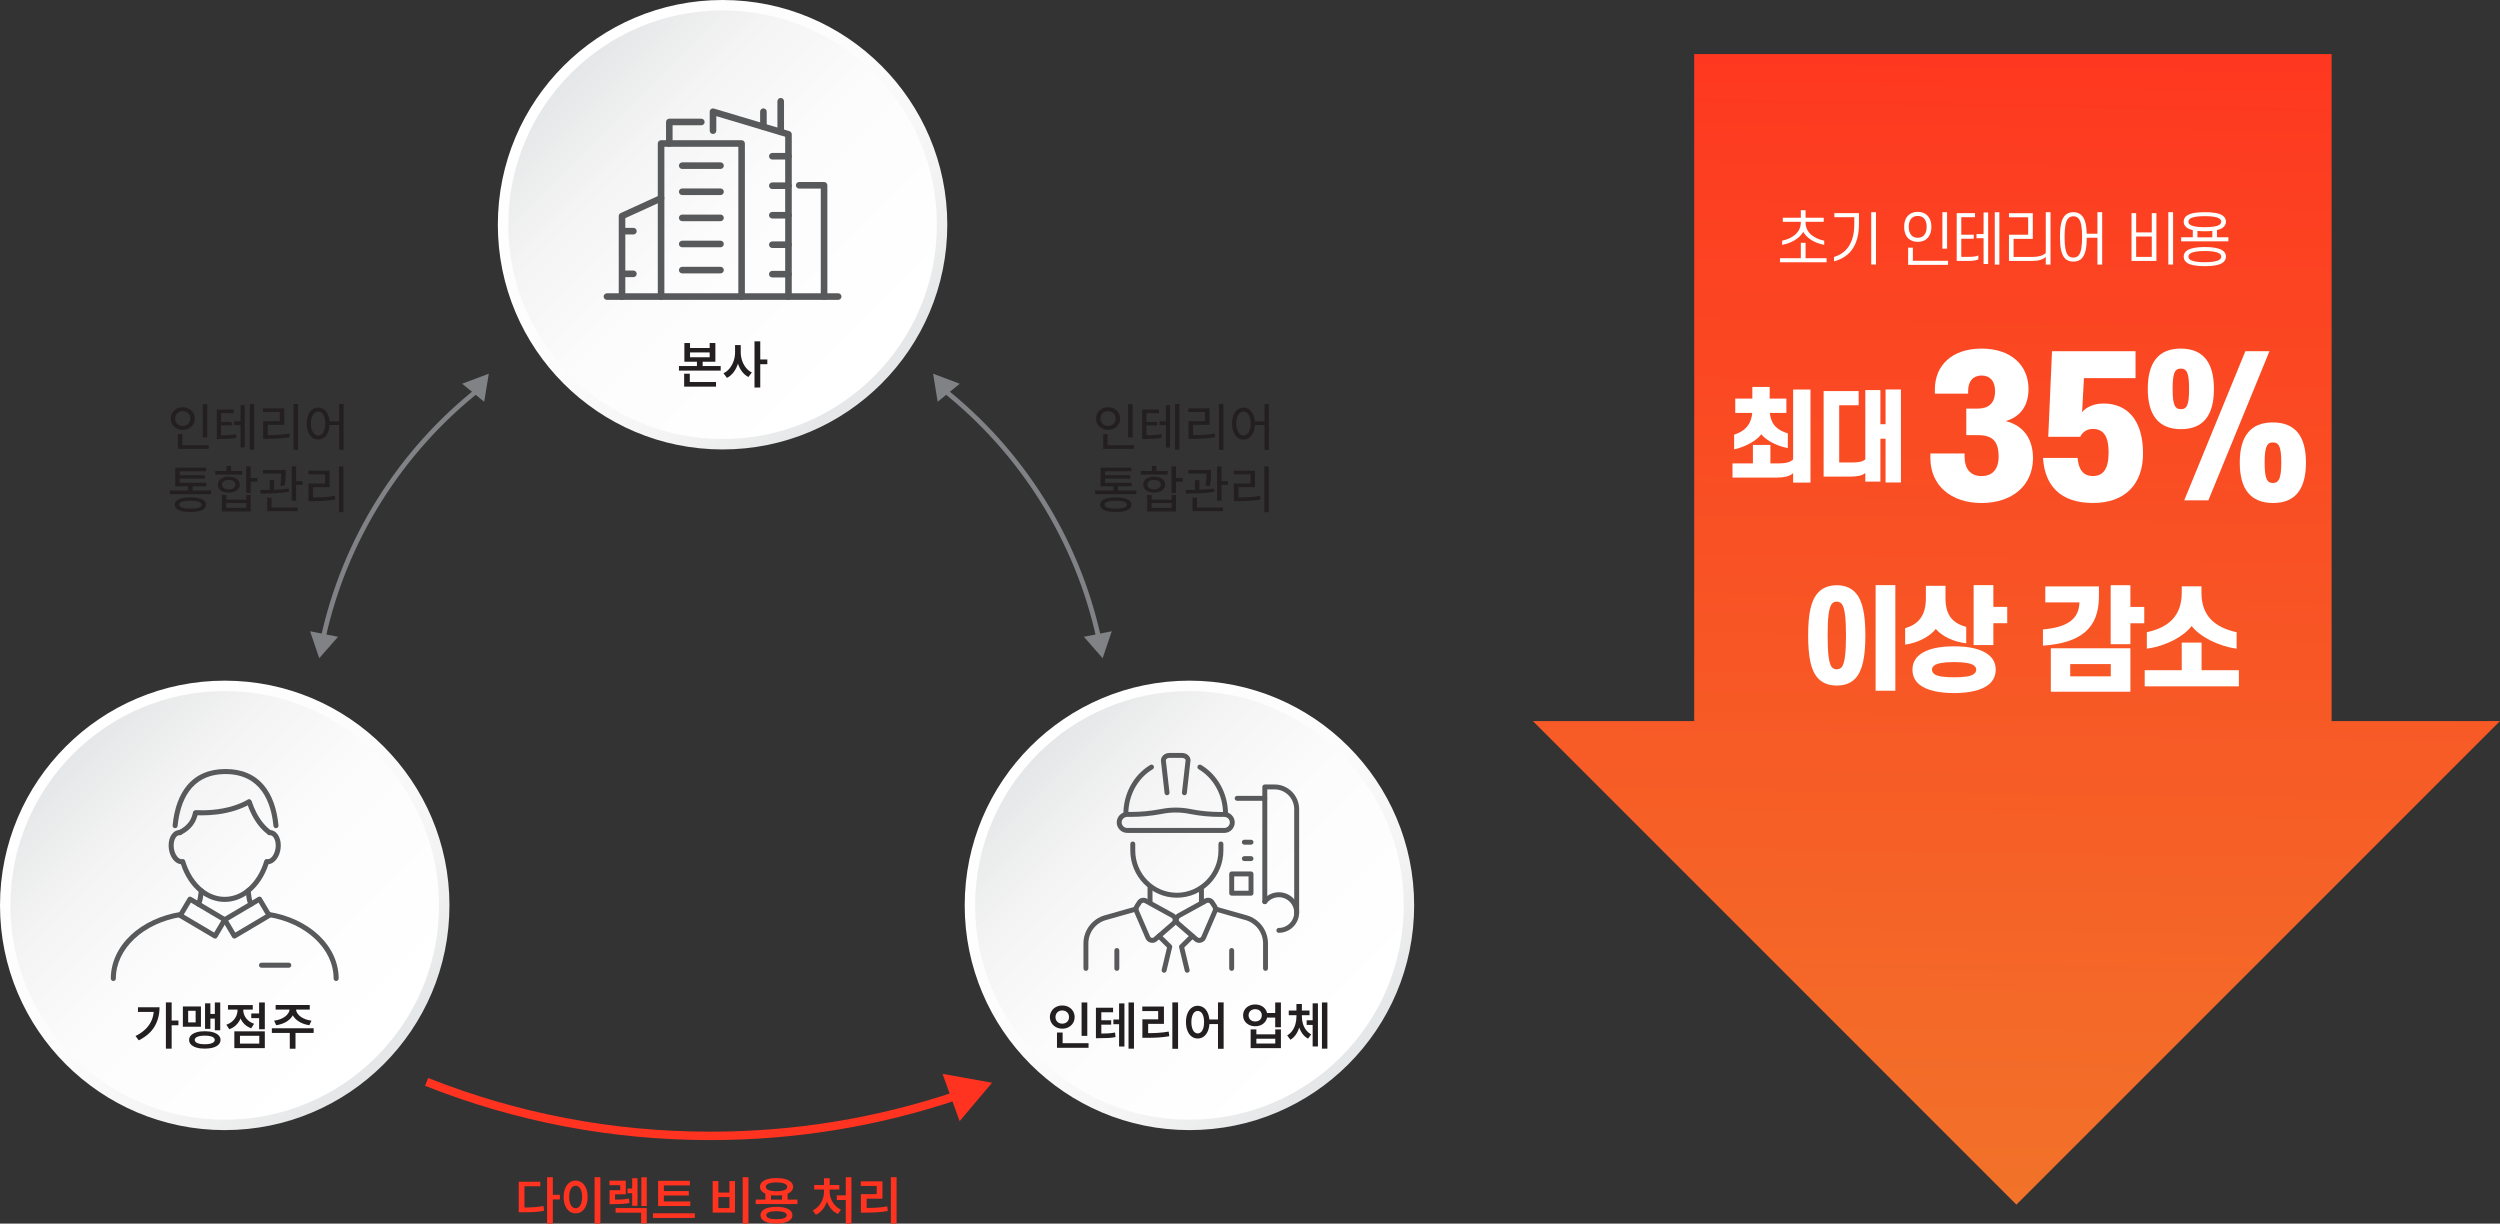 <?xml version="1.0" encoding="UTF-8"?>
<svg xmlns="http://www.w3.org/2000/svg" xmlns:xlink="http://www.w3.org/1999/xlink" viewBox="0 0 879.96 430.68">
  <rect x="0" y="0" width="879.96" height="430.68" fill="#333333" stroke="none"/>
  <defs>
    <style>
      .cls-1 {
        fill: url(#linear-gradient);
      }

      .cls-1, .cls-2, .cls-3, .cls-4, .cls-5, .cls-6, .cls-7, .cls-8, .cls-9, .cls-10, .cls-11, .cls-12, .cls-13 {
        stroke-width: 0px;
      }

      .cls-2 {
        fill: #ff331f;
      }

      .cls-3 {
        fill: url(#linear-gradient-6);
      }

      .cls-4 {
        fill: #808285;
      }

      .cls-5 {
        fill: #58595b;
      }

      .cls-14 {
        isolation: isolate;
      }

      .cls-7 {
        fill: url(#linear-gradient-5);
      }

      .cls-8 {
        fill: #fff;
      }

      .cls-9 {
        fill: url(#linear-gradient-2);
      }

      .cls-15 {
        mix-blend-mode: multiply;
        opacity: .35;
      }

      .cls-10 {
        fill: url(#linear-gradient-7);
      }

      .cls-11 {
        fill: url(#linear-gradient-3);
      }

      .cls-12 {
        fill: #231f20;
      }

      .cls-13 {
        fill: url(#linear-gradient-4);
      }
    </style>
    <linearGradient id="linear-gradient" x1="199.24" y1="24.01" x2="306.23" y2="131" gradientUnits="userSpaceOnUse">
      <stop offset="0" stop-color="#fff"/>
      <stop offset=".48" stop-color="#fcfcfc"/>
      <stop offset=".77" stop-color="#f4f4f4"/>
      <stop offset="1" stop-color="#e6e7e8"/>
    </linearGradient>
    <linearGradient id="linear-gradient-2" x1="201.8" y1="26.57" x2="303.82" y2="128.59" gradientUnits="userSpaceOnUse">
      <stop offset="0" stop-color="#e6e7e8"/>
      <stop offset=".23" stop-color="#f4f4f4"/>
      <stop offset=".52" stop-color="#fcfcfc"/>
      <stop offset="1" stop-color="#fff"/>
    </linearGradient>
    <linearGradient id="linear-gradient-3" x1="24.01" y1="263.59" x2="131" y2="370.58" xlink:href="#linear-gradient"/>
    <linearGradient id="linear-gradient-4" x1="26.57" y1="266.15" x2="128.59" y2="368.17" xlink:href="#linear-gradient-2"/>
    <linearGradient id="linear-gradient-5" x1="363.58" y1="263.59" x2="470.57" y2="370.58" xlink:href="#linear-gradient"/>
    <linearGradient id="linear-gradient-6" x1="366.14" y1="266.15" x2="468.16" y2="368.17" xlink:href="#linear-gradient-2"/>
    <linearGradient id="linear-gradient-7" x1="705.6" y1="524.79" x2="713.85" y2="-14.03" gradientUnits="userSpaceOnUse">
      <stop offset="0" stop-color="#ef812c"/>
      <stop offset="1" stop-color="#ff331f"/>
    </linearGradient>
  </defs>
  <g class="cls-14">
    <g id="_레이어_2" data-name="레이어 2">
      <g id="Layer_1" data-name="Layer 1">
        <g>
          <g>
            <g class="cls-15">
              <path class="cls-6" d="m254.33,157.96c-21.07,0-40.87-8.2-55.77-23.1-14.9-14.9-23.1-34.7-23.1-55.77s8.2-40.87,23.1-55.77C213.46,8.44,233.26.23,254.33.23s40.87,8.2,55.77,23.1c14.9,14.9,23.1,34.7,23.1,55.77s-8.2,40.87-23.1,55.77c-14.9,14.9-34.7,23.1-55.77,23.1Z"/>
            </g>
            <circle class="cls-1" cx="254.33" cy="79.1" r="79.1"/>
            <circle class="cls-9" cx="254.33" cy="79.1" r="75.43"/>
          </g>
          <g>
            <g class="cls-15">
              <path class="cls-6" d="m79.1,397.54c-21.07,0-40.87-8.2-55.77-23.1C8.44,359.55.23,339.74.23,318.68s8.2-40.87,23.1-55.77c14.9-14.9,34.7-23.1,55.77-23.1s40.87,8.2,55.77,23.1c14.9,14.9,23.1,34.7,23.1,55.77s-8.2,40.87-23.1,55.77c-14.9,14.9-34.7,23.1-55.77,23.1Z"/>
            </g>
            <circle class="cls-11" cx="79.1" cy="318.68" r="79.1"/>
            <circle class="cls-13" cx="79.1" cy="318.68" r="75.43"/>
          </g>
          <g>
            <g class="cls-15">
              <path class="cls-6" d="m418.66,397.54c-21.07,0-40.87-8.2-55.77-23.1-14.9-14.9-23.1-34.7-23.1-55.77s8.2-40.87,23.1-55.77c14.9-14.9,34.7-23.1,55.77-23.1s40.87,8.2,55.77,23.1c14.9,14.9,23.1,34.7,23.1,55.77s-8.2,40.87-23.1,55.77c-14.9,14.9-34.7,23.1-55.77,23.1Z"/>
            </g>
            <circle class="cls-7" cx="418.66" cy="318.68" r="79.1"/>
            <circle class="cls-3" cx="418.66" cy="318.68" r="75.43"/>
          </g>
          <g>
            <path class="cls-2" d="m190.17,415.93v1.61h-5.57v8.3h-2.01v-9.9h7.58Zm-2.24,8.99c1.11-.07,2.24-.21,3.37-.42l.2,1.68c-1.15.21-2.29.35-3.43.42-1.14.07-2.52.11-4.16.11h-1.33v-1.68h1.33c1.56,0,2.9-.04,4.01-.11Zm6.66-10.56v16.32h-2.03v-16.32h2.03Zm2.47,6.18v1.66h-2.92v-1.66h2.92Z"/>
            <path class="cls-2" d="m204.8,416.25c.64.47,1.14,1.14,1.5,2.01.36.87.54,1.88.54,3.04s-.18,2.17-.54,3.05c-.36.88-.86,1.55-1.5,2.02-.64.47-1.37.7-2.18.7s-1.54-.23-2.18-.7c-.64-.47-1.14-1.14-1.5-2.02-.36-.88-.54-1.89-.54-3.05s.18-2.17.54-3.04c.36-.87.86-1.54,1.5-2.01.64-.47,1.37-.7,2.18-.7s1.54.24,2.18.7Zm-3.38,1.59c-.35.31-.62.76-.8,1.35-.19.59-.28,1.3-.28,2.11s.09,1.52.28,2.12c.19.6.46,1.05.8,1.37.35.32.75.48,1.2.48s.85-.16,1.2-.48c.35-.32.61-.77.8-1.37.19-.6.28-1.3.28-2.12s-.09-1.52-.28-2.11c-.19-.59-.46-1.04-.8-1.35-.35-.31-.75-.47-1.2-.47s-.85.16-1.2.47Zm9.9-3.48v16.32h-2.03v-16.32h2.03Z"/>
            <path class="cls-2" d="m220.27,415.58v4.81h-3.78v2.92h-1.92v-4.39h3.75v-1.75h-3.8v-1.59h5.76Zm-1.52,6.62c.85-.06,1.72-.17,2.61-.34l.2,1.59c-.91.16-1.82.27-2.7.32-.89.05-1.96.08-3.22.08h-1.08v-1.57h1.08c1.22,0,2.25-.03,3.11-.08Zm8.9,3.02v5.43h-1.99v-3.82h-8.99v-1.61h10.98Zm-3.76-6.87v1.63h-3.03v-1.63h3.03Zm.51-3.65v9.72h-1.88v-9.72h1.88Zm3.25-.33v10.14h-1.9v-10.14h1.9Z"/>
            <path class="cls-2" d="m244.57,427.06v1.63h-14.73v-1.63h14.73Zm-1.75-11.42v1.61h-9.15v6.1h-2.03v-7.71h11.18Zm.15,7.25v1.61h-11.33v-1.61h11.33Zm-.51-3.65v1.57h-9.41v-1.57h9.41Z"/>
            <path class="cls-2" d="m252.85,415.71v4.07h3.89v-4.07h1.97v11.11h-7.86v-11.11h1.99Zm0,9.5h3.89v-3.86h-3.89v3.86Zm10.58-10.85v16.32h-2.01v-16.32h2.01Z"/>
            <path class="cls-2" d="m280.68,422.24v1.57h-14.69v-1.57h14.69Zm-4.26-7.22c.88.24,1.55.6,2.03,1.07.48.47.71,1.02.71,1.65s-.24,1.18-.71,1.64-1.15.82-2.03,1.06c-.88.24-1.91.37-3.09.37s-2.21-.12-3.09-.37c-.88-.24-1.55-.6-2.03-1.06-.48-.46-.71-1.01-.71-1.64s.24-1.18.71-1.65c.47-.47,1.15-.83,2.03-1.07.88-.24,1.91-.37,3.09-.37s2.21.12,3.09.37Zm1.01,10.54c.99.51,1.49,1.23,1.49,2.16s-.5,1.66-1.49,2.17c-.99.51-2.37.77-4.12.77s-3.15-.26-4.14-.77c-.99-.51-1.49-1.24-1.49-2.17s.5-1.64,1.49-2.16c.99-.51,2.37-.77,4.14-.77s3.13.26,4.12.77Zm-6.04-5.7v3.02h-1.99v-3.02h1.99Zm-.09-3.49c-.56.12-.99.3-1.29.53-.3.23-.45.51-.45.84,0,.5.33.88.99,1.15.66.27,1.58.4,2.78.4s2.1-.13,2.76-.4c.66-.27.99-.65.99-1.15,0-.33-.15-.61-.45-.84-.3-.23-.73-.41-1.29-.53-.56-.12-1.24-.18-2.03-.18s-1.45.06-2.01.18Zm.04,10.11c-.54.1-.94.26-1.21.47-.27.21-.41.46-.41.77,0,.46.31.81.92,1.05.61.24,1.51.36,2.68.36s2.06-.12,2.67-.36c.61-.24.91-.59.91-1.05,0-.3-.14-.56-.41-.77-.27-.21-.68-.36-1.21-.47-.53-.1-1.19-.16-1.96-.16s-1.44.05-1.97.16Zm5.88-6.62v3.02h-1.99v-3.02h1.99Z"/>
            <path class="cls-2" d="m291.62,418.47v1.06c0,1.15-.18,2.26-.53,3.33-.35,1.08-.87,2.03-1.54,2.85-.67.82-1.46,1.45-2.38,1.87l-1.1-1.54c.82-.39,1.52-.93,2.12-1.62.6-.69,1.05-1.46,1.36-2.31.31-.85.47-1.72.47-2.59v-1.06h1.59Zm3.8-1.37v1.59h-8.83v-1.59h8.83Zm-3.38-2.38v3.22h-2.01v-3.22h2.01Zm0,3.75v1.06c0,.83.16,1.65.48,2.47.32.82.77,1.56,1.37,2.22.6.66,1.3,1.18,2.12,1.56l-1.06,1.52c-.93-.4-1.73-1-2.4-1.8-.68-.8-1.19-1.71-1.55-2.75-.36-1.04-.54-2.11-.54-3.22v-1.06h1.59Zm6.12,2.27v1.63h-3.62v-1.63h3.62Zm1.52-6.38v16.32h-1.99v-16.32h1.99Z"/>
            <path class="cls-2" d="m310.61,415.82v6.1h-5.56v3.89h-2.03v-5.5h5.56v-2.89h-5.59v-1.61h7.62Zm-2.03,9.25c1.21-.07,2.44-.22,3.71-.44l.2,1.63c-1.29.22-2.56.37-3.79.45-1.24.08-2.66.12-4.27.12h-1.41v-1.64h1.41c1.56,0,2.94-.04,4.15-.11Zm7-10.71v16.32h-2.01v-16.32h2.01Z"/>
          </g>
          <g>
            <path class="cls-12" d="m253.67,128.84v1.61h-14.69v-1.61h14.69Zm-10.87,2.7v3.51h-1.99v-3.51h1.99Zm9.23,2.92v1.63h-11.22v-1.63h11.22Zm-9.15-13.72v1.75h6.91v-1.75h2.01v6.58h-10.91v-6.58h1.99Zm0,5.01h6.91v-1.7h-6.91v1.7Zm4.44.71v3.05h-2.01v-3.05h2.01Z"/>
            <path class="cls-12" d="m260.36,121.46v2.56c0,1.29-.18,2.53-.53,3.73-.35,1.19-.87,2.25-1.54,3.17-.68.92-1.48,1.62-2.42,2.09l-1.21-1.63c.84-.4,1.57-.99,2.18-1.76.61-.77,1.08-1.65,1.41-2.62.32-.97.48-1.97.48-2.98v-2.56h1.63Zm.37,0v2.56c0,.97.16,1.93.47,2.87.31.94.76,1.78,1.34,2.51.58.74,1.29,1.31,2.1,1.71l-1.22,1.59c-.9-.46-1.67-1.14-2.32-2.02-.65-.88-1.14-1.9-1.47-3.05-.34-1.15-.5-2.35-.5-3.61v-2.56h1.61Zm6.87-1.32v16.26h-2.03v-16.26h2.03Zm2.49,6.38v1.68h-2.94v-1.68h2.94Z"/>
          </g>
          <g>
            <path class="cls-12" d="m392.18,143.86c.65.34,1.15.81,1.52,1.42.37.6.55,1.29.55,2.07s-.18,1.43-.55,2.03c-.37.6-.87,1.07-1.52,1.41-.65.34-1.36.51-2.16.51s-1.51-.17-2.15-.51c-.64-.34-1.14-.81-1.51-1.42-.37-.6-.55-1.28-.55-2.04s.18-1.45.55-2.06c.37-.6.87-1.08,1.51-1.42.64-.34,1.35-.51,2.15-.51s1.51.17,2.16.51Zm-3.53,1.19c-.41.22-.73.53-.96.93-.23.4-.34.86-.34,1.37s.12.93.35,1.32c.23.39.55.7.96.92s.86.34,1.36.34.97-.11,1.37-.34c.4-.23.72-.53.96-.92.24-.39.36-.83.36-1.32s-.12-.97-.36-1.37c-.24-.4-.56-.71-.97-.93-.41-.22-.86-.33-1.36-.33s-.96.11-1.37.33Zm1.21,7.73v4.35h-1.55v-4.35h1.55Zm9.3,3.91v1.3h-10.85v-1.3h10.85Zm-.49-14.44v11.71h-1.59v-11.71h1.59Z"/>
            <path class="cls-12" d="m407.97,144.15v1.26h-4.44v8.24h-1.5v-9.5h5.94Zm-1.72,9c.82-.05,1.65-.17,2.5-.34l.13,1.28c-.85.17-1.69.28-2.52.34-.83.05-1.92.08-3.29.08h-1.04v-1.28h1.04c1.3,0,2.36-.03,3.18-.08Zm1.01-4.63v1.22h-4.17v-1.22h4.17Zm3.86-.22v1.3h-3.02v-1.3h3.02Zm.73-5.7v14.91h-1.48v-14.91h1.48Zm3.29-.37v16.08h-1.54v-16.08h1.54Z"/>
            <path class="cls-12" d="m425.75,143.73v5.81h-5.81v4.13h-1.61v-5.43h5.83v-3.23h-5.87v-1.28h7.46Zm-2,9.32c1.22-.07,2.5-.22,3.83-.44l.16,1.28c-1.34.23-2.63.38-3.86.46-1.24.07-2.63.11-4.19.11h-1.35v-1.3h1.35c1.49,0,2.84-.04,4.07-.11Zm6.88-10.83v16.13h-1.59v-16.13h1.59Z"/>
            <path class="cls-12" d="m439.76,144.15c.61.46,1.08,1.12,1.43,1.97.34.85.51,1.84.51,2.96s-.17,2.13-.51,2.98c-.34.85-.82,1.51-1.43,1.97-.61.46-1.3.69-2.08.69s-1.47-.23-2.08-.69c-.61-.46-1.08-1.12-1.43-1.97-.34-.85-.51-1.84-.51-2.96s.17-2.13.51-2.98.82-1.51,1.43-1.97c.61-.46,1.3-.69,2.08-.69s1.47.23,2.08.69Zm-3.39,1.25c-.38.35-.69.83-.9,1.46-.22.63-.33,1.37-.33,2.24s.11,1.58.33,2.21c.22.63.52,1.12.9,1.46.38.34.82.51,1.31.51s.94-.17,1.32-.51c.38-.34.67-.83.89-1.46.21-.63.32-1.37.32-2.21s-.11-1.61-.32-2.24c-.21-.63-.51-1.12-.89-1.46-.38-.35-.82-.52-1.32-.52s-.92.17-1.31.52Zm9.38,2.91v1.28h-4.57v-1.28h4.57Zm.88-6.1v16.13h-1.55v-16.13h1.55Z"/>
            <path class="cls-12" d="m399.98,172.66v1.28h-14.51v-1.28h14.51Zm-3.17,3.07c.96.44,1.43,1.08,1.43,1.92s-.48,1.48-1.43,1.92c-.96.44-2.32.66-4.1.66s-3.12-.22-4.08-.66c-.95-.44-1.43-1.08-1.43-1.92s.48-1.48,1.43-1.92c.95-.44,2.31-.66,4.08-.66s3.15.22,4.1.66Zm1.42-11.09v1.24h-9.26v4.71h-1.59v-5.96h10.85Zm.09,5.3v1.22h-10.95v-1.22h10.95Zm-.49-2.69v1.21h-9.36v-1.21h9.36Zm-8.02,9.36c-.67.24-1,.58-1,1.03s.33.81,1,1.04,1.64.35,2.92.35,2.25-.12,2.92-.35c.67-.23,1-.58,1-1.04s-.34-.79-1.01-1.03-1.65-.36-2.91-.36-2.25.12-2.92.36Zm3.71-5.98v2.58h-1.59v-2.58h1.59Z"/>
            <path class="cls-12" d="m410.97,165.79v1.26h-9.48v-1.26h9.48Zm-2.72,2.32c.58.23,1.04.56,1.36.98.32.42.48.92.48,1.49s-.16,1.06-.48,1.49c-.32.43-.78.76-1.36,1-.58.23-1.26.35-2.03.35s-1.42-.12-2-.36c-.58-.24-1.03-.57-1.35-1-.32-.43-.48-.92-.48-1.48s.16-1.07.48-1.49c.32-.42.77-.75,1.35-.98.58-.23,1.25-.35,2.02-.35s1.43.12,2.01.35Zm-2.89,6.1v1.66h7.03v-1.66h1.55v5.83h-10.14v-5.83h1.55Zm-.83-4.83c-.43.3-.65.7-.65,1.2s.22.9.65,1.2c.43.3,1,.45,1.71.45s1.26-.15,1.69-.45c.43-.3.65-.7.65-1.2s-.22-.9-.65-1.2c-.43-.3-1-.45-1.71-.45s-1.26.15-1.69.45Zm.83,9.38h7.03v-1.68h-7.03v1.68Zm1.68-14.75v2.47h-1.59v-2.47h1.59Zm6.91.16v9.34h-1.59v-9.34h1.59Zm2.36,4.06v1.33h-3.03v-1.33h3.03Z"/>
            <path class="cls-12" d="m422.61,172.36c1.7-.07,3.27-.21,4.72-.4l.11,1.13c-1.49.26-3.07.43-4.74.52-1.68.09-3.42.14-5.24.14l-.18-1.28c1.85,0,3.63-.04,5.33-.11Zm2.73-6.96v1.3h-7.07v-1.3h7.07Zm-4.04,9.76v3.84h-1.55v-3.84h1.55Zm9.17,3.45v1.3h-10.73v-1.3h10.73Zm-8.3-9.61v4.02h-1.55v-4.02h1.55Zm4.09-3.6v.88c0,.8-.02,1.57-.07,2.28-.05.72-.16,1.54-.35,2.47l-1.53-.16c.18-.91.3-1.71.34-2.4.04-.69.06-1.42.06-2.18v-.88h1.55Zm3.69-1.24v12.12h-1.57v-12.12h1.57Zm2.27,5.19v1.32h-2.96v-1.32h2.96Z"/>
            <path class="cls-12" d="m441.72,165.66v5.81h-5.81v4.13h-1.61v-5.43h5.83v-3.23h-5.87v-1.28h7.46Zm-2,9.32c1.22-.07,2.5-.22,3.83-.44l.16,1.28c-1.34.23-2.63.38-3.86.46-1.24.07-2.63.11-4.19.11h-1.35v-1.3h1.35c1.49,0,2.84-.04,4.07-.11Zm6.88-10.83v16.13h-1.59v-16.13h1.59Z"/>
          </g>
          <g>
            <path class="cls-12" d="m66.48,143.86c.65.34,1.15.81,1.52,1.42.37.6.55,1.29.55,2.07s-.18,1.43-.55,2.03c-.37.6-.87,1.07-1.52,1.41-.65.34-1.36.51-2.16.51s-1.51-.17-2.15-.51c-.64-.34-1.14-.81-1.51-1.42-.37-.6-.55-1.28-.55-2.04s.18-1.45.55-2.06c.37-.6.87-1.08,1.51-1.42.64-.34,1.36-.51,2.15-.51s1.51.17,2.16.51Zm-3.53,1.19c-.41.22-.73.53-.96.93-.23.4-.34.86-.34,1.37s.12.93.35,1.32c.23.39.55.7.96.92.41.23.86.34,1.36.34s.97-.11,1.37-.34c.4-.23.72-.53.96-.92.24-.39.36-.83.36-1.32s-.12-.97-.36-1.37c-.24-.4-.56-.71-.97-.93-.41-.22-.86-.33-1.36-.33s-.96.11-1.37.33Zm1.21,7.73v4.35h-1.55v-4.35h1.55Zm9.3,3.91v1.3h-10.85v-1.3h10.85Zm-.49-14.44v11.71h-1.59v-11.71h1.59Z"/>
            <path class="cls-12" d="m82.26,144.15v1.26h-4.44v8.24h-1.5v-9.5h5.94Zm-1.72,9c.82-.05,1.65-.17,2.5-.34l.13,1.28c-.85.17-1.69.28-2.52.34-.83.05-1.92.08-3.29.08h-1.04v-1.28h1.04c1.3,0,2.36-.03,3.18-.08Zm1.01-4.63v1.22h-4.17v-1.22h4.17Zm3.86-.22v1.3h-3.02v-1.3h3.02Zm.73-5.7v14.91h-1.48v-14.91h1.48Zm3.29-.37v16.08h-1.54v-16.08h1.54Z"/>
            <path class="cls-12" d="m100.04,143.73v5.81h-5.81v4.13h-1.61v-5.43h5.83v-3.23h-5.87v-1.28h7.46Zm-2,9.32c1.22-.07,2.5-.22,3.83-.44l.16,1.28c-1.34.23-2.63.38-3.86.46-1.24.07-2.63.11-4.19.11h-1.35v-1.3h1.35c1.49,0,2.84-.04,4.07-.11Zm6.88-10.83v16.13h-1.59v-16.13h1.59Z"/>
            <path class="cls-12" d="m114.06,144.15c.61.46,1.08,1.12,1.43,1.97.34.85.51,1.84.51,2.96s-.17,2.13-.51,2.98c-.34.85-.82,1.51-1.43,1.97-.61.46-1.3.69-2.08.69s-1.47-.23-2.08-.69c-.61-.46-1.08-1.12-1.43-1.97-.34-.85-.51-1.84-.51-2.96s.17-2.13.51-2.98c.34-.85.82-1.51,1.43-1.97.61-.46,1.3-.69,2.08-.69s1.47.23,2.08.69Zm-3.39,1.25c-.38.35-.69.83-.9,1.46-.22.63-.33,1.37-.33,2.24s.11,1.58.33,2.21c.22.63.52,1.12.9,1.46.38.34.82.51,1.31.51s.94-.17,1.32-.51c.38-.34.67-.83.89-1.46.21-.63.32-1.37.32-2.21s-.11-1.61-.32-2.24c-.21-.63-.51-1.12-.89-1.46-.38-.35-.82-.52-1.32-.52s-.92.17-1.31.52Zm9.38,2.91v1.28h-4.57v-1.28h4.57Zm.88-6.1v16.13h-1.55v-16.13h1.55Z"/>
            <path class="cls-12" d="m74.28,172.66v1.28h-14.51v-1.28h14.51Zm-3.17,3.07c.96.44,1.43,1.08,1.43,1.92s-.48,1.48-1.43,1.92c-.96.44-2.32.66-4.1.66s-3.12-.22-4.08-.66c-.95-.44-1.43-1.08-1.43-1.92s.48-1.48,1.43-1.92c.95-.44,2.31-.66,4.08-.66s3.15.22,4.1.66Zm1.42-11.09v1.24h-9.26v4.71h-1.59v-5.96h10.85Zm.09,5.3v1.22h-10.95v-1.22h10.95Zm-.49-2.69v1.21h-9.36v-1.21h9.36Zm-8.02,9.36c-.67.24-1,.58-1,1.03s.33.81,1,1.04c.67.23,1.64.35,2.92.35s2.25-.12,2.92-.35c.67-.23,1-.58,1-1.04s-.34-.79-1.01-1.03c-.68-.24-1.65-.36-2.91-.36s-2.25.12-2.92.36Zm3.71-5.98v2.58h-1.59v-2.58h1.59Z"/>
            <path class="cls-12" d="m85.26,165.79v1.26h-9.48v-1.26h9.48Zm-2.72,2.32c.58.23,1.04.56,1.36.98.32.42.48.92.48,1.49s-.16,1.06-.48,1.49c-.32.43-.78.76-1.36,1-.58.23-1.26.35-2.03.35s-1.42-.12-2-.36c-.58-.24-1.03-.57-1.35-1-.32-.43-.48-.92-.48-1.48s.16-1.07.48-1.49c.32-.42.77-.75,1.35-.98.58-.23,1.25-.35,2.02-.35s1.43.12,2.01.35Zm-2.89,6.1v1.66h7.03v-1.66h1.55v5.83h-10.14v-5.83h1.55Zm-.83-4.83c-.43.3-.65.7-.65,1.2s.22.9.65,1.2c.43.3,1,.45,1.71.45s1.26-.15,1.69-.45c.43-.3.65-.7.65-1.2s-.22-.9-.65-1.2c-.43-.3-1-.45-1.71-.45s-1.26.15-1.69.45Zm.83,9.38h7.03v-1.68h-7.03v1.68Zm1.68-14.75v2.47h-1.59v-2.47h1.59Zm6.91.16v9.34h-1.59v-9.34h1.59Zm2.36,4.06v1.33h-3.03v-1.33h3.03Z"/>
            <path class="cls-12" d="m96.91,172.36c1.7-.07,3.27-.21,4.72-.4l.11,1.13c-1.49.26-3.07.43-4.74.52-1.68.09-3.42.14-5.24.14l-.18-1.28c1.85,0,3.63-.04,5.33-.11Zm2.73-6.96v1.3h-7.07v-1.3h7.07Zm-4.04,9.76v3.84h-1.55v-3.84h1.55Zm9.17,3.45v1.3h-10.73v-1.3h10.73Zm-8.3-9.61v4.02h-1.55v-4.02h1.55Zm4.09-3.6v.88c0,.8-.02,1.57-.07,2.28-.05.72-.16,1.54-.35,2.47l-1.53-.16c.18-.91.3-1.71.34-2.4.04-.69.06-1.42.06-2.18v-.88h1.55Zm3.69-1.24v12.12h-1.57v-12.12h1.57Zm2.27,5.19v1.32h-2.96v-1.32h2.96Z"/>
            <path class="cls-12" d="m116.01,165.66v5.81h-5.81v4.13h-1.61v-5.43h5.83v-3.23h-5.87v-1.28h7.46Zm-2,9.32c1.22-.07,2.5-.22,3.83-.44l.16,1.28c-1.34.23-2.63.38-3.86.46-1.24.07-2.63.11-4.19.11h-1.35v-1.3h1.35c1.49,0,2.84-.04,4.07-.11Zm6.88-10.83v16.13h-1.59v-16.13h1.59Z"/>
          </g>
          <g>
            <g>
              <path class="cls-12" d="m376.12,354.44c.66.35,1.18.84,1.56,1.46.38.63.57,1.32.57,2.09s-.19,1.48-.57,2.1c-.38.62-.9,1.11-1.56,1.46-.66.35-1.4.53-2.2.53s-1.56-.18-2.22-.53c-.66-.35-1.19-.84-1.57-1.46-.38-.62-.58-1.32-.58-2.1s.19-1.46.58-2.09c.38-.63.91-1.12,1.57-1.46.66-.35,1.4-.52,2.22-.52s1.54.17,2.2.52Zm-3.44,1.51c-.37.19-.65.47-.86.82-.21.35-.31.77-.31,1.24s.1.87.31,1.21c.21.35.49.62.86.81.37.2.77.29,1.22.29s.86-.1,1.22-.29c.37-.19.65-.47.86-.81.21-.35.31-.75.31-1.21s-.1-.89-.31-1.24c-.21-.35-.49-.63-.86-.82-.37-.2-.77-.29-1.22-.29s-.86.1-1.22.29Zm1.35,7.49v4.37h-1.99v-4.37h1.99Zm9.12,3.75v1.61h-11.11v-1.61h11.11Zm-.44-14.33v11.75h-2.01v-11.75h2.01Z"/>
              <path class="cls-12" d="m391.78,354.71v1.59h-4.13v8.06h-1.9v-9.65h6.03Zm-1.79,9.03c.82-.05,1.64-.15,2.49-.31l.16,1.61c-.85.16-1.69.26-2.52.31-.83.05-1.92.07-3.27.07h-1.1v-1.61h1.1c1.28,0,2.33-.02,3.14-.07Zm1.13-4.62v1.54h-4.02v-1.54h4.02Zm3.73-.26v1.63h-2.96v-1.63h2.96Zm.93-5.68v15.18h-1.88v-15.18h1.88Zm3.36-.33v16.26h-1.92v-16.26h1.92Z"/>
              <path class="cls-12" d="m409.69,354.29v6.1h-5.56v3.89h-2.03v-5.5h5.56v-2.89h-5.59v-1.61h7.62Zm-2.03,9.25c1.21-.07,2.44-.22,3.71-.44l.2,1.63c-1.29.22-2.56.37-3.79.45-1.24.08-2.66.12-4.27.12h-1.41v-1.64h1.41c1.56,0,2.94-.04,4.15-.11Zm7-10.71v16.32h-2.01v-16.32h2.01Z"/>
              <path class="cls-12" d="m423.72,354.72c.63.47,1.12,1.14,1.47,2.01.35.87.53,1.88.53,3.04s-.18,2.17-.53,3.05c-.35.88-.84,1.55-1.47,2.02-.63.47-1.34.7-2.15.7s-1.5-.23-2.13-.7c-.63-.47-1.12-1.14-1.47-2.02-.35-.88-.53-1.89-.53-3.05s.18-2.17.53-3.04c.35-.87.84-1.54,1.47-2.01.63-.47,1.34-.7,2.13-.7s1.52.24,2.15.7Zm-3.31,1.59c-.34.31-.6.76-.79,1.35-.19.59-.28,1.3-.28,2.11s.09,1.52.28,2.12c.19.6.45,1.05.79,1.37.33.32.72.48,1.16.48s.85-.16,1.19-.48c.34-.32.6-.77.79-1.37.18-.6.27-1.3.27-2.12s-.09-1.52-.27-2.11c-.18-.59-.44-1.04-.79-1.35-.34-.31-.74-.47-1.19-.47s-.83.16-1.16.47Zm9.16,2.53v1.61h-4.48v-1.61h4.48Zm1.13-6.01v16.32h-1.99v-16.32h1.99Z"/>
              <path class="cls-12" d="m443.99,354.05c.65.33,1.15.78,1.52,1.36.37.58.55,1.24.55,1.98s-.18,1.4-.55,1.98c-.37.58-.87,1.03-1.52,1.36-.65.33-1.37.49-2.17.49s-1.53-.16-2.18-.49c-.65-.33-1.16-.78-1.53-1.36-.37-.58-.55-1.24-.55-1.98s.18-1.4.55-1.98c.37-.58.87-1.03,1.53-1.36.65-.33,1.38-.49,2.18-.49s1.53.16,2.17.49Zm-3.38,1.43c-.35.18-.63.43-.83.76-.2.33-.3.71-.3,1.13s.1.82.3,1.15c.2.33.48.58.83.76.35.18.75.26,1.21.26s.85-.09,1.21-.26c.35-.18.63-.43.82-.76.19-.33.29-.71.29-1.15s-.1-.8-.29-1.13c-.2-.33-.47-.58-.82-.76-.35-.18-.76-.27-1.21-.27s-.85.09-1.21.27Zm1.61,6.86v1.72h6.65v-1.72h1.99v6.58h-10.65v-6.58h2.01Zm0,4.97h6.65v-1.7h-6.65v1.7Zm7.51-10.76v1.63h-4.18v-1.63h4.18Zm1.13-3.69v8.72h-2.01v-8.72h2.01Z"/>
              <path class="cls-12" d="m457.86,357.23v.59c0,1.15-.13,2.25-.4,3.31-.27,1.06-.67,2.01-1.22,2.86-.54.85-1.22,1.51-2.04,1.98l-1.13-1.52c.73-.43,1.34-.99,1.83-1.7.49-.71.85-1.48,1.08-2.33.23-.85.35-1.71.35-2.6v-.59h1.53Zm3.07-1.53v1.63h-7.31v-1.63h7.31Zm-2.69-2.3v3.58h-1.92v-3.58h1.92Zm0,3.84v.59c0,.87.12,1.7.36,2.5.24.8.6,1.53,1.1,2.19.49.66,1.1,1.18,1.82,1.57l-1.11,1.5c-.82-.44-1.5-1.05-2.06-1.85-.55-.79-.97-1.7-1.23-2.71-.27-1.02-.4-2.09-.4-3.21v-.59h1.53Zm4.44,1.88v1.63h-2.76v-1.63h2.76Zm1.21-5.96v15.18h-1.86v-15.18h1.86Zm3.33-.31v16.26h-1.92v-16.26h1.92Z"/>
            </g>
            <g>
              <g>
                <path class="cls-5" d="m414.23,315.98c-9.03,0-16.38-7.46-16.38-16.62v-2.29c0-.48.39-.87.87-.87s.87.39.87.87v2.29c0,8.21,6.57,14.88,14.64,14.88s14.64-6.68,14.64-14.88v-2.29c0-.48.39-.87.87-.87s.87.39.87.87v2.29c0,9.16-7.35,16.62-16.37,16.62Z"/>
                <path class="cls-5" d="m416.9,279.9s-.07,0-.1,0c-.48-.05-.82-.48-.77-.96l1.29-11.4c0-.38-.58-.78-1.26-.78h-4.45c-.68,0-1.25.4-1.25.88l1.28,11.3c.05.48-.29.91-.77.96-.48.05-.91-.29-.96-.76l-1.29-11.4c0-1.54,1.33-2.71,2.98-2.71h4.45c1.65,0,2.99,1.17,2.99,2.61l-1.29,11.5c-.05.44-.43.77-.86.77Z"/>
                <path class="cls-5" d="m431.37,287.35c-.48,0-.87-.39-.87-.87,0-6.54-3.3-12.57-8.61-15.74-.41-.25-.55-.78-.3-1.19.25-.41.78-.54,1.19-.3,5.83,3.48,9.46,10.09,9.46,17.23,0,.48-.39.87-.87.87Z"/>
                <path class="cls-5" d="m396.29,287.35c-.48,0-.87-.39-.87-.87,0-7.15,3.62-13.75,9.45-17.23.41-.25.94-.11,1.19.3.25.41.11.94-.3,1.19-5.31,3.17-8.61,9.2-8.61,15.74,0,.48-.39.87-.87.87Z"/>
                <path class="cls-5" d="m430.93,293.17h-34.17c-2.03,0-3.69-1.65-3.69-3.69s1.65-3.69,3.69-3.69h1.38c3.43,0,6.88-.33,10.25-.97l.42-.08c3.34-.64,6.73-.64,10.06,0l.61.12h0c3.24.62,6.56.94,9.86.94h1.58c2.03,0,3.69,1.65,3.69,3.69s-1.65,3.69-3.69,3.69Zm-34.17-5.64c-1.08,0-1.95.88-1.95,1.95s.88,1.95,1.95,1.95h34.17c1.08,0,1.95-.88,1.95-1.95s-.88-1.95-1.95-1.95h-1.58c-3.41,0-6.84-.33-10.19-.97l-.61-.12c-3.12-.6-6.29-.6-9.41,0l-.42.08c-3.48.67-7.04,1-10.58,1h-1.38Z"/>
              </g>
              <g>
                <path class="cls-5" d="m422.89,318.58c-.48,0-.87-.39-.87-.87v-5.14c0-.48.39-.87.87-.87s.87.39.87.87v5.14c0,.48-.39.87-.87.87Z"/>
                <path class="cls-5" d="m404.79,318.58c-.48,0-.87-.39-.87-.87v-5.14c0-.48.39-.87.87-.87s.87.39.87.87v5.14c0,.48-.39.87-.87.87Z"/>
              </g>
              <g>
                <path class="cls-5" d="m405.57,331.87c-.19,0-.38-.02-.58-.07-.8-.18-1.44-.72-1.76-1.47l-4.04-9.35c-.34-.78-.26-1.67.2-2.38l.94-1.45c.72-1.11,2.19-1.48,3.35-.84l9.52,5.24h0c.73.4,1.21,1.13,1.3,1.96.09.82-.24,1.64-.86,2.18l-6.41,5.56c-.47.41-1.05.62-1.65.62Zm-3.11-14.14c-.26,0-.52.13-.67.37l-.94,1.45c-.15.22-.17.51-.06.75l4.04,9.35c.1.24.3.41.56.46.25.06.51,0,.7-.18l6.41-5.56c.2-.17.3-.42.27-.69-.03-.26-.18-.49-.41-.62l-9.52-5.24c-.12-.07-.25-.1-.38-.1Z"/>
                <path class="cls-5" d="m382.23,341.73c-.48,0-.87-.39-.87-.87v-8.81c0-4.57,3.07-8.62,7.46-9.87l10.73-3.04c.46-.13.94.14,1.07.6.13.46-.14.94-.6,1.07l-10.73,3.04c-3.65,1.03-6.2,4.4-6.2,8.2v8.81c0,.48-.39.87-.87.87Z"/>
                <path class="cls-5" d="m422.11,331.87c-.6,0-1.18-.21-1.65-.62l-6.41-5.56c-.63-.54-.95-1.36-.86-2.18.09-.82.57-1.55,1.3-1.96h0l9.52-5.24c1.16-.64,2.63-.27,3.35.84l.94,1.45c.46.71.54,1.6.2,2.38l-4.04,9.35c-.32.75-.97,1.28-1.76,1.47-.19.04-.38.07-.57.07Zm-6.79-8.8c-.23.13-.38.35-.41.62-.03.26.07.51.27.69l6.41,5.56c.19.17.45.23.7.18.25-.06.45-.23.56-.46l4.04-9.35c.11-.25.08-.53-.06-.75l-.94-1.45c-.23-.35-.69-.47-1.06-.27l-9.52,5.24Z"/>
                <path class="cls-5" d="m445.45,341.73c-.48,0-.87-.39-.87-.87v-8.81c0-3.79-2.55-7.16-6.2-8.2l-10.73-3.04c-.46-.13-.73-.61-.6-1.07.13-.46.61-.73,1.07-.6l10.73,3.04c4.39,1.24,7.46,5.3,7.46,9.87v8.81c0,.48-.39.87-.87.87Z"/>
                <path class="cls-5" d="m409.74,342.39c-.07,0-.13,0-.2-.02-.47-.11-.75-.58-.64-1.05l1.87-7.81-3.45-3.41c-.34-.34-.34-.89,0-1.23.34-.34.89-.35,1.23,0l3.8,3.75c.22.21.31.53.23.82l-1.99,8.28c-.1.4-.45.67-.84.67Z"/>
                <path class="cls-5" d="m417.86,342.39c-.39,0-.75-.27-.84-.67l-1.99-8.28c-.07-.29.02-.61.23-.82l3.8-3.75c.34-.34.89-.33,1.23,0,.34.34.33.89,0,1.23l-3.45,3.41,1.87,7.81c.11.47-.18.93-.64,1.05-.07.02-.14.02-.2.02Z"/>
                <g>
                  <path class="cls-5" d="m433.53,341.73c-.48,0-.87-.39-.87-.87v-6.3c0-.48.39-.87.87-.87s.87.39.87.87v6.3c0,.48-.39.87-.87.87Z"/>
                  <path class="cls-5" d="m393.11,341.73c-.48,0-.87-.39-.87-.87v-6.3c0-.48.39-.87.87-.87s.87.39.87.87v6.3c0,.48-.39.87-.87.87Z"/>
                </g>
              </g>
              <g>
                <path class="cls-5" d="m456.41,322.09c-.48,0-.87-.39-.87-.87v-36.38c0-3.87-3.11-6.99-6.94-6.99h-2.54v39.53c0,.48-.39.87-.87.87s-.87-.39-.87-.87v-40.39c0-.48.39-.87.87-.87h3.41c4.79,0,8.68,3.89,8.68,8.68v36.42c0,.48-.39.87-.87.87Z"/>
                <path class="cls-5" d="m450.14,328.35c-.48,0-.87-.39-.87-.87s.39-.87.87-.87c2.98,0,5.4-2.42,5.4-5.4s-2.42-5.4-5.4-5.4c-1.68,0-3.24.76-4.27,2.09-.3.38-.84.45-1.22.15-.38-.29-.45-.84-.15-1.22,1.36-1.76,3.42-2.77,5.64-2.77,3.93,0,7.14,3.2,7.14,7.13s-3.2,7.14-7.14,7.14Z"/>
                <path class="cls-5" d="m445.18,281.87h-9.72c-.48,0-.87-.39-.87-.87s.39-.87.87-.87h9.72c.48,0,.87.39.87.87s-.39.87-.87.87Z"/>
              </g>
              <path class="cls-5" d="m440.33,297.31h-2.34c-.48,0-.87-.39-.87-.87s.39-.87.87-.87h2.34c.48,0,.87.39.87.87s-.39.87-.87.87Z"/>
              <path class="cls-5" d="m440.33,303.09h-2.34c-.48,0-.87-.39-.87-.87s.39-.87.87-.87h2.34c.48,0,.87.39.87.87s-.39.87-.87.87Z"/>
              <path class="cls-5" d="m440.33,315.27h-6.79c-.48,0-.87-.39-.87-.87v-6.79c0-.48.39-.87.87-.87h6.79c.48,0,.87.39.87.87v6.79c0,.48-.39.87-.87.87Zm-5.92-1.74h5.06v-5.06h-5.06v5.06Z"/>
            </g>
          </g>
          <g>
            <g>
              <path class="cls-12" d="m54.41,361.3c-1.16,1.97-3.02,3.6-5.57,4.89l-1.13-1.52c1.46-.74,2.67-1.6,3.63-2.56.96-.96,1.67-2.04,2.14-3.23.47-1.19.7-2.52.7-3.98v-.35h1.97c0,2.53-.58,4.78-1.74,6.75Zm.8-6.75v1.63h-6.65v-1.63h6.65Zm5.21-1.72v16.28h-2.03v-16.28h2.03Zm2.39,6.38v1.66h-2.91v-1.66h2.91Z"/>
              <path class="cls-12" d="m70.73,354.25v7.14h-6.36v-7.14h6.36Zm-4.5,1.53v4.09h2.63v-4.09h-2.63Zm8.78,7.57c.83.25,1.48.6,1.93,1.06.45.46.68,1,.68,1.62s-.23,1.18-.68,1.64c-.45.46-1.09.82-1.93,1.06-.83.24-1.81.37-2.93.37s-2.1-.12-2.92-.37c-.83-.24-1.47-.6-1.92-1.06s-.68-1.01-.68-1.64.23-1.16.68-1.62c.45-.46,1.09-.81,1.92-1.06.83-.25,1.8-.37,2.92-.37s2.1.12,2.93.37Zm-4.83,1.35c-.52.12-.93.29-1.21.51-.28.23-.42.5-.42.81,0,.49.31.87.92,1.13.62.27,1.48.4,2.6.4s1.99-.13,2.6-.4c.62-.27.92-.65.92-1.13,0-.32-.14-.59-.42-.81-.28-.23-.68-.4-1.21-.51-.52-.12-1.16-.17-1.9-.17s-1.38.06-1.9.17Zm3.87-11.54v8.99h-1.88v-8.99h1.88Zm2.14,3.73v1.63h-2.76v-1.63h2.76Zm1.33-4.04v9.79h-1.9v-9.79h1.9Z"/>
              <path class="cls-12" d="m85.24,354.36v1.15c0,1.01-.18,1.97-.53,2.87-.35.9-.87,1.69-1.55,2.37-.68.68-1.5,1.19-2.47,1.53l-1.02-1.61c.83-.28,1.54-.68,2.13-1.21.59-.53,1.04-1.14,1.34-1.82.3-.68.46-1.39.46-2.12v-1.15h1.64Zm3.73-.6v1.61h-8.73v-1.61h8.73Zm4.24,9.25v5.92h-10.73v-5.92h10.73Zm-7.58-8.64v1.13c0,.68.15,1.34.44,1.97.29.63.72,1.2,1.3,1.71.57.51,1.26.89,2.06,1.16l-1,1.59c-.94-.32-1.74-.8-2.39-1.45-.66-.65-1.15-1.4-1.49-2.26-.34-.85-.5-1.76-.5-2.72v-1.13h1.59Zm-1.17,10.21v2.76h6.8v-2.76h-6.8Zm7.29-7.86v1.64h-3.31v-1.64h3.31Zm1.46-3.86v9.43h-2.01v-9.43h2.01Z"/>
              <path class="cls-12" d="m110.4,361.94v1.63h-14.71v-1.63h14.71Zm-6.76-7.35v.55c0,.95-.27,1.83-.81,2.62-.54.8-1.3,1.47-2.27,2.01-.97.54-2.09.9-3.34,1.09l-.75-1.61c1.07-.13,2.02-.41,2.85-.82.83-.41,1.47-.91,1.92-1.49.45-.58.68-1.18.68-1.8v-.55h1.74Zm5.39-.84v1.61h-12.01v-1.61h12.01Zm-5.02,9.32v6.07h-2.01v-6.07h2.01Zm.18-8.48v.55c0,.62.23,1.22.68,1.8.45.58,1.09,1.08,1.92,1.49.83.41,1.78.69,2.85.82l-.75,1.61c-1.25-.18-2.37-.54-3.34-1.09-.97-.54-1.73-1.21-2.27-2.01-.54-.8-.81-1.67-.81-2.62v-.55h1.74Z"/>
            </g>
            <g>
              <g>
                <path class="cls-5" d="m118.31,345.3c-.49,0-.89-.4-.89-.89,0-10.43-9.69-19.54-23.03-21.66-.49-.08-.82-.53-.74-1.02.08-.49.53-.82,1.02-.74,6.82,1.08,13.03,3.98,17.48,8.15,4.55,4.27,7.06,9.69,7.06,15.27,0,.49-.4.89-.89.89Z"/>
                <path class="cls-5" d="m88.38,319.12c-.32,0-.63-.17-.79-.47-.41-.78-.68-1.62-.8-2.49l-.34-2.47c-.07-.49.27-.94.76-1,.49-.07.94.27,1,.76l.34,2.47c.09.67.3,1.31.61,1.9.23.43.07.97-.37,1.2-.13.07-.28.1-.42.1Z"/>
                <path class="cls-5" d="m69.82,319.12c-.14,0-.28-.03-.42-.1-.43-.23-.6-.77-.37-1.2.31-.59.52-1.23.61-1.9l.34-2.47c.07-.49.52-.83,1-.76.49.07.83.52.76,1l-.34,2.47c-.12.88-.39,1.71-.8,2.49-.16.3-.47.47-.79.47Z"/>
                <path class="cls-5" d="m39.89,345.3c-.49,0-.89-.4-.89-.89,0-5.58,2.51-11.01,7.06-15.27,4.45-4.17,10.66-7.06,17.48-8.15.48-.08.94.25,1.02.74.08.49-.25.94-.74,1.02-13.35,2.12-23.04,11.23-23.04,21.66,0,.49-.4.89-.89.89Z"/>
                <path class="cls-5" d="m79.1,317.46c-3.07,0-6.07-1.09-8.68-3.14-3-2.37-5.38-5.95-6.75-10.14-.58-.05-1.16-.27-1.7-.65-1.26-.89-2.2-2.59-2.51-4.56-.52-3.31.84-6.27,3.1-6.72.27-.06.56-.07.85-.05.49.04.85.48.81.97-.04.49-.47.85-.97.81-.12-.01-.23,0-.34.02-1.12.23-2.09,2.21-1.7,4.7.23,1.48.91,2.78,1.78,3.38.39.28.78.38,1.15.31.45-.09.89.18,1.02.62,1.22,4.13,3.48,7.65,6.35,9.91,2.29,1.81,4.91,2.76,7.58,2.76s5.29-.95,7.58-2.76c2.87-2.27,5.13-5.79,6.35-9.91.13-.44.57-.71,1.02-.62.37.07.76-.03,1.15-.31.86-.61,1.54-1.9,1.78-3.38.39-2.49-.58-4.48-1.7-4.7-.11-.02-.22-.03-.34-.02-.49.04-.92-.32-.97-.81-.04-.49.32-.92.81-.97.29-.03.58-.01.85.05,2.26.46,3.62,3.41,3.1,6.72-.31,1.97-1.25,3.67-2.51,4.56-.54.38-1.12.6-1.7.65-1.37,4.19-3.75,7.77-6.75,10.14-2.61,2.06-5.61,3.14-8.68,3.14Z"/>
                <path class="cls-5" d="m97.13,291.5c-.45,0-.84-.34-.88-.8-.82-8.32-4.42-18.24-16.87-18.24s-16.04,9.92-16.86,18.24c-.05.49-.48.85-.97.8-.49-.05-.85-.48-.8-.97.59-5.96,2.3-10.68,5.08-14.03,3.21-3.86,7.77-5.82,13.56-5.82s10.35,1.96,13.56,5.82c2.78,3.35,4.49,8.07,5.08,14.03.05.49-.31.93-.8.97-.03,0-.06,0-.09,0Z"/>
                <path class="cls-5" d="m71.06,286.99c-.8,0-1.54-.02-2.22-.05-.49-.02-.87-.44-.85-.93.02-.49.44-.87.93-.85,3.33.16,8.34.02,13.33-1.56,1.78-.57,3.42-1.27,4.88-2.11.43-.24.97-.1,1.21.33.24.43.1.97-.33,1.21-1.57.9-3.33,1.66-5.22,2.26-4.21,1.34-8.43,1.7-11.73,1.7Z"/>
                <path class="cls-5" d="m94.91,293.95c-.18,0-.36-.05-.51-.16-2.24-1.58-4.17-3.92-5.73-6.94-.68-1.31-1.29-2.76-1.8-4.3-.16-.47.09-.97.56-1.13.46-.16.97.09,1.13.56.49,1.46,1.06,2.82,1.7,4.06,1.43,2.76,3.17,4.88,5.17,6.3.4.28.5.84.21,1.24-.17.25-.45.38-.73.38Z"/>
                <path class="cls-5" d="m63.21,293.95c-.34,0-.66-.19-.81-.52-.2-.45,0-.98.44-1.18,1.1-.5,3.12-1.68,4.29-3.94.35-.69.6-1.43.75-2.2.09-.48.55-.8,1.04-.71.48.09.8.55.71,1.04-.17.94-.48,1.85-.91,2.69-1.04,2.03-2.86,3.71-5.13,4.74-.12.05-.25.08-.37.08Z"/>
                <g>
                  <path class="cls-5" d="m75.7,330.36c-.16,0-.32-.04-.45-.12l-12.23-7.25c-.2-.12-.35-.32-.41-.55-.06-.23-.02-.47.1-.67l3.4-5.74c.25-.42.8-.56,1.22-.31l12.23,7.25c.42.25.56.8.31,1.22l-3.4,5.74c-.12.2-.32.35-.55.41-.07.02-.15.03-.22.03Zm-11.01-8.45l10.7,6.34,2.49-4.21-10.7-6.34-2.5,4.21Z"/>
                  <path class="cls-5" d="m82.5,330.36c-.3,0-.6-.16-.77-.44l-3.4-5.74c-.12-.2-.16-.45-.1-.67.06-.23.21-.42.41-.55l12.23-7.25c.42-.25.97-.11,1.22.31l3.4,5.74c.12.2.16.45.1.67-.06.23-.21.42-.41.55l-12.23,7.25c-.14.08-.3.12-.45.12Zm-2.18-6.32l2.49,4.21,10.7-6.34-2.49-4.21-10.7,6.34Z"/>
                </g>
              </g>
              <path class="cls-5" d="m101.65,340.63h-9.61c-.49,0-.89-.4-.89-.89s.4-.89.89-.89h9.61c.49,0,.89.4.89.89s-.4.89-.89.89Z"/>
            </g>
          </g>
          <g>
            <path class="cls-2" d="m250.04,401.29c30.01,0,59.5-4.85,87.66-14.41l-.95-2.8c-27.85,9.46-57.02,14.25-86.71,14.25-34.31,0-67.73-6.36-99.34-18.9l-1.09,2.75c31.96,12.68,65.75,19.11,100.43,19.11Z"/>
            <polygon class="cls-2" points="331.76 377.98 349.19 381.1 337.77 394.63 331.76 377.98"/>
          </g>
          <g>
            <path class="cls-5" d="m261.04,105.55c-.64,0-1.16-.52-1.16-1.16v-52.72h-26.03v52.72c0,.64-.52,1.16-1.16,1.16s-1.16-.52-1.16-1.16v-53.88c0-.64.52-1.16,1.16-1.16h28.34c.64,0,1.16.52,1.16,1.16v53.88c0,.64-.52,1.16-1.16,1.16Z"/>
            <path class="cls-5" d="m277.53,105.55c-.64,0-1.16-.52-1.16-1.16v-56.26l-24.24-7.25v5.12c0,.64-.52,1.16-1.16,1.16s-1.16-.52-1.16-1.16v-6.68c0-.37.17-.71.47-.93.29-.22.67-.29,1.02-.18l26.56,7.95c.49.15.83.6.83,1.11v57.12c0,.64-.52,1.16-1.16,1.16Z"/>
            <path class="cls-5" d="m235.59,51.67c-.64,0-1.16-.52-1.16-1.16v-7.57c0-.64.52-1.16,1.16-1.16h11.27c.64,0,1.16.52,1.16,1.16s-.52,1.16-1.16,1.16h-10.12v6.42c0,.64-.52,1.16-1.16,1.16Z"/>
            <path class="cls-5" d="m218.95,105.55c-.64,0-1.16-.52-1.16-1.16v-28.35c0-.45.26-.87.68-1.05l13.74-6.27c.58-.27,1.27-.01,1.53.57.27.58,0,1.27-.57,1.53l-13.07,5.96v27.61c0,.64-.52,1.16-1.16,1.16Z"/>
            <path class="cls-5" d="m290.06,105.55c-.64,0-1.16-.52-1.16-1.16v-38.01h-7.6c-.64,0-1.16-.52-1.16-1.16s.52-1.16,1.16-1.16h8.76c.64,0,1.16.52,1.16,1.16v39.17c0,.64-.52,1.16-1.16,1.16Z"/>
            <path class="cls-5" d="m274.8,47.6c-.64,0-1.16-.52-1.16-1.16v-10.8c0-.64.52-1.16,1.16-1.16s1.16.52,1.16,1.16v10.8c0,.64-.52,1.16-1.16,1.16Z"/>
            <path class="cls-5" d="m268.71,45.78c-.64,0-1.16-.52-1.16-1.16v-5.31c0-.64.52-1.16,1.16-1.16s1.16.52,1.16,1.16v5.31c0,.64-.52,1.16-1.16,1.16Z"/>
            <path class="cls-5" d="m277.53,56.16h-5.69c-.64,0-1.16-.52-1.16-1.16s.52-1.16,1.16-1.16h5.69c.64,0,1.16.52,1.16,1.16s-.52,1.16-1.16,1.16Z"/>
            <path class="cls-5" d="m277.53,66.53h-5.69c-.64,0-1.16-.52-1.16-1.16s.52-1.16,1.16-1.16h5.69c.64,0,1.16.52,1.16,1.16s-.52,1.16-1.16,1.16Z"/>
            <path class="cls-5" d="m277.53,76.91h-5.69c-.64,0-1.16-.52-1.16-1.16s.52-1.16,1.16-1.16h5.69c.64,0,1.16.52,1.16,1.16s-.52,1.16-1.16,1.16Z"/>
            <path class="cls-5" d="m277.53,87.29h-5.69c-.64,0-1.16-.52-1.16-1.16s.52-1.16,1.16-1.16h5.69c.64,0,1.16.52,1.16,1.16s-.52,1.16-1.16,1.16Z"/>
            <path class="cls-5" d="m277.53,97.66h-5.69c-.64,0-1.16-.52-1.16-1.16s.52-1.16,1.16-1.16h5.69c.64,0,1.16.52,1.16,1.16s-.52,1.16-1.16,1.16Z"/>
            <path class="cls-5" d="m222.95,82.52h-3.69c-.64,0-1.16-.52-1.16-1.16s.52-1.16,1.16-1.16h3.69c.64,0,1.16.52,1.16,1.16s-.52,1.16-1.16,1.16Z"/>
            <path class="cls-5" d="m222.95,97.55h-3.69c-.64,0-1.16-.52-1.16-1.16s.52-1.16,1.16-1.16h3.69c.64,0,1.16.52,1.16,1.16s-.52,1.16-1.16,1.16Z"/>
            <path class="cls-5" d="m295.02,105.55h-81.39c-.64,0-1.16-.52-1.16-1.16s.52-1.16,1.16-1.16h81.39c.64,0,1.16.52,1.16,1.16s-.52,1.16-1.16,1.16Z"/>
            <path class="cls-5" d="m253.61,59.47h-13.48c-.64,0-1.16-.52-1.16-1.16s.52-1.16,1.16-1.16h13.48c.64,0,1.16.52,1.16,1.16s-.52,1.16-1.16,1.16Z"/>
            <path class="cls-5" d="m253.61,68.66h-13.48c-.64,0-1.16-.52-1.16-1.16s.52-1.16,1.16-1.16h13.48c.64,0,1.16.52,1.16,1.16s-.52,1.16-1.16,1.16Z"/>
            <path class="cls-5" d="m253.61,77.85h-13.48c-.64,0-1.16-.52-1.16-1.16s.52-1.16,1.16-1.16h13.48c.64,0,1.16.52,1.16,1.16s-.52,1.16-1.16,1.16Z"/>
            <path class="cls-5" d="m253.61,87.04h-13.48c-.64,0-1.16-.52-1.16-1.16s.52-1.16,1.16-1.16h13.48c.64,0,1.16.52,1.16,1.16s-.52,1.16-1.16,1.16Z"/>
            <path class="cls-5" d="m253.61,96.23h-13.48c-.64,0-1.16-.52-1.16-1.16s.52-1.16,1.16-1.16h13.48c.64,0,1.16.52,1.16,1.16s-.52,1.16-1.16,1.16Z"/>
          </g>
          <g>
            <g>
              <path class="cls-4" d="m385.92,224.77c-7.5-34.37-26.93-65.36-54.72-87.26l1.04-1.32c28.1,22.14,47.74,53.47,55.32,88.22l-1.64.36Z"/>
              <polygon class="cls-4" points="381.5 224.14 388.11 231.68 391.33 222.19 381.5 224.14"/>
            </g>
            <polygon class="cls-4" points="337.81 135.07 328.43 131.53 330.04 141.42 337.81 135.07"/>
          </g>
          <g>
            <g>
              <path class="cls-4" d="m114.56,224.77c7.5-34.37,26.93-65.36,54.72-87.26l-1.04-1.32c-28.1,22.14-47.74,53.47-55.32,88.22l1.64.36Z"/>
              <polygon class="cls-4" points="118.98 224.14 112.37 231.68 109.14 222.19 118.98 224.14"/>
            </g>
            <polygon class="cls-4" points="162.67 135.07 172.05 131.53 170.43 141.42 162.67 135.07"/>
          </g>
          <polygon class="cls-10" points="820.69 253.8 820.69 19.03 596.33 19.03 596.33 253.8 539.54 253.8 709.75 424.01 879.96 253.8 820.69 253.8"/>
          <g>
            <g>
              <path class="cls-8" d="m626.52,92.31v-1.44h7.34v-5.4h1.67v5.4h7.4v1.44h-16.41Zm8.18-10.68c-1.3,2.29-4.1,3.94-7.42,4.56v-1.48c3.38-.68,6.58-2.74,6.58-6.43v-.21h-6.35v-1.44h6.35v-2.64h1.67v2.64h6.39v1.44h-6.39v.21c0,3.69,3.11,5.75,6.56,6.43v1.48c-3.36-.62-6.06-2.29-7.38-4.56Z"/>
              <path class="cls-8" d="m652.68,78.91v-2.45h-7.01v-1.44h8.66v3.73c0,6.99-2.72,11.63-8.78,13.24v-1.55c4.8-1.44,7.13-5.46,7.13-11.52Zm7.63-4.23v18.43h-1.67v-18.43h1.67Z"/>
              <path class="cls-8" d="m670.23,79.84c0-1.81.56-3.22,1.53-4.12.8-.74,1.92-1.15,3.26-1.15s2.45.41,3.24,1.15c.99.91,1.55,2.31,1.55,4.12s-.56,3.24-1.55,4.14c-.78.76-1.9,1.15-3.24,1.15s-2.45-.39-3.26-1.15c-.97-.91-1.53-2.31-1.53-4.14Zm15.46,13.38h-14.06v-6.04h1.67v4.62h12.39v1.42Zm-13.85-13.38c0,1.32.35,2.35,1.01,3.03.54.54,1.26.83,2.16.83s1.63-.29,2.16-.83c.64-.68.99-1.71.99-3.03s-.35-2.35-.99-3.03c-.54-.52-1.26-.8-2.16-.8s-1.63.29-2.16.8c-.66.68-1.01,1.71-1.01,3.03Zm13.5,7.69h-1.65v-12.84h1.65v12.84Z"/>
              <path class="cls-8" d="m690.34,82.62h4.39v1.42h-4.39v6.37h2.68c1.24,0,2.43-.1,3.32-.49v1.38c-.87.41-2.08.54-3.4.54h-4.21v-16.82h6.45v1.44h-4.84v6.16Zm9.46,10.31h-1.61v-9.09h-2.49v-1.46h2.49v-7.59h1.61v18.14Zm3.94.21h-1.61v-18.45h1.61v18.45Z"/>
              <path class="cls-8" d="m715.32,91.84h-8.2v-9.21h6.76v-6.16h-6.76v-1.44h8.39v9.05h-6.76v6.35h6.86c1.88,0,3.53-.49,4.47-1.38v-14.35h1.67v18.43h-1.67v-2.7c-.91.93-2.7,1.42-4.76,1.42Z"/>
              <path class="cls-8" d="m725.07,83.4c0-3.46.41-6.02,1.65-7.42.72-.85,1.77-1.3,3.07-1.3s2.35.45,3.07,1.3c1.11,1.24,1.55,3.4,1.63,6.29h3.77v-7.59h1.67v18.45h-1.67v-9.44h-3.75c-.02,3.3-.43,5.75-1.65,7.13-.72.87-1.79,1.26-3.07,1.26s-2.35-.39-3.07-1.26c-1.24-1.42-1.65-3.98-1.65-7.42Zm7.79,0c0-3.13-.29-5.38-1.22-6.45-.43-.54-1.07-.82-1.86-.82s-1.4.29-1.88.82c-.89,1.07-1.2,3.32-1.2,6.45s.31,5.38,1.2,6.47c.47.54,1.11.8,1.88.8s1.42-.27,1.86-.8c.93-1.09,1.22-3.36,1.22-6.47Z"/>
              <path class="cls-8" d="m751.89,81.8h5.5v-6.78h1.63v16.82h-8.76v-16.82h1.63v6.78Zm5.5,8.62v-7.17h-5.5v7.17h5.5Zm7.5-15.73v18.43h-1.67v-18.43h1.67Z"/>
              <path class="cls-8" d="m768.62,78.02c0-.91.41-1.61,1.15-2.14,1.26-.87,3.46-1.2,6.29-1.2s5.03.33,6.29,1.2c.72.54,1.15,1.24,1.15,2.14s-.43,1.63-1.15,2.14c-.52.37-1.2.64-2,.82v2.54h4v1.42h-16.62v-1.42h4.1v-2.52c-.85-.19-1.55-.47-2.06-.84-.74-.52-1.15-1.22-1.15-2.14Zm0,12.31c0-1.01.47-1.75,1.38-2.29,1.26-.74,3.32-1.09,6.06-1.09s4.78.35,6.04,1.09c.91.54,1.4,1.28,1.4,2.29s-.49,1.75-1.4,2.31c-1.26.74-3.3,1.05-6.04,1.05s-4.8-.31-6.06-1.05c-.91-.56-1.38-1.32-1.38-2.31Zm1.67-12.31c0,.45.21.82.64,1.11.91.6,2.68.84,5.13.84s4.25-.25,5.11-.84c.45-.29.66-.66.66-1.11s-.21-.78-.66-1.07c-.87-.62-2.66-.87-5.11-.87s-4.23.25-5.13.87c-.43.29-.64.64-.64,1.07Zm0,12.31c0,.47.25.87.72,1.15.91.56,2.6.82,5.05.82s4.14-.27,5.05-.82c.49-.29.72-.68.72-1.15s-.23-.85-.72-1.15c-.91-.56-2.6-.83-5.05-.83s-4.14.27-5.05.83c-.47.31-.72.7-.72,1.15Zm8.41-9.05c-.8.08-1.69.12-2.64.12s-1.81-.04-2.6-.12v2.25h5.24v-2.25Z"/>
            </g>
            <g>
              <path class="cls-8" d="m636.44,223.65c0-7.34.91-12.29,3.49-15.03,1.59-1.75,3.81-2.62,6.58-2.62s5.04.87,6.58,2.62c2.54,2.74,3.49,7.69,3.49,15.03s-.95,12.37-3.49,15.11c-1.55,1.71-3.81,2.54-6.58,2.54s-5-.83-6.58-2.54c-2.58-2.74-3.49-7.69-3.49-15.11Zm13.32,0c0-6.23-.44-9.64-1.47-11.06-.48-.56-1.11-.83-1.78-.83-.71,0-1.35.28-1.78.83-1.03,1.43-1.43,4.84-1.43,11.06s.4,9.76,1.43,11.14c.44.56,1.07.79,1.78.79.67,0,1.31-.24,1.78-.79,1.03-1.39,1.47-4.84,1.47-11.14Zm10.43-17.69h6.94v37.16h-6.94v-37.16Z"/>
              <path class="cls-8" d="m677.88,206.2h6.9v4.4c0,6.19,2.74,8.8,7.3,10.07v5.75c-4.24-.44-8.53-2.42-10.71-5.04-2.1,2.7-6.46,4.96-10.79,5.51v-5.79c4.64-1.31,7.3-4.36,7.3-10.51v-4.4Zm-4.72,29.5c0-2.14.87-3.89,2.42-5.16,2.58-2.14,7.02-3.05,12.25-3.05s9.6.91,12.17,3.05c1.59,1.27,2.46,3.01,2.46,5.16s-.87,3.97-2.46,5.24c-2.58,2.1-6.98,3.01-12.17,3.01s-9.68-.91-12.25-3.01c-1.55-1.27-2.42-3.01-2.42-5.24Zm6.86,0c0,.63.32,1.15.87,1.59,1.11.79,3.45,1.11,6.94,1.11s5.75-.32,6.9-1.11c.56-.44.87-.95.87-1.59s-.32-1.07-.87-1.51c-1.15-.79-3.49-1.15-6.9-1.15s-5.83.36-6.94,1.15c-.56.44-.87.87-.87,1.51Zm14.67-29.74h6.94v7.65h4.88v5.75h-4.88v7.69h-6.94v-21.1Z"/>
              <path class="cls-8" d="m731.93,212.03h-12.02v-5.63h18.88v3.53c0,11.18-6.31,16.38-19.71,17.33v-5.71c8.8-.75,12.69-3.77,12.85-9.52Zm17.93,31.45h-28v-15.31h28v15.31Zm-6.9-5.43v-4.32h-14.28v4.32h14.28Zm-.04-32.08h6.94v7.65h4.88v5.75h-4.88v7.38h-6.94v-20.78Z"/>
              <path class="cls-8" d="m767.94,235.9v-9.72h6.98v9.72h13.13v5.67h-33.15v-5.67h13.05Zm3.49-15.55c-2.86,3.73-9.12,7.1-15.78,7.97v-5.79c7.81-1.71,12.29-5.83,12.29-13.96v-2.18h6.94v2.18c0,8.01,4.4,12.21,12.37,13.96v5.79c-6.46-.87-12.97-4.24-15.82-7.97Z"/>
            </g>
            <g>
              <path class="cls-8" d="m625.07,168.11h-15.26v-4.99h7.19v-6.5h6.15v6.5h2.62c2.69,0,4.3-.38,5.38-1.4v-24.62h6.11v32.76h-6.11v-3.32c-1.12,1.08-3,1.57-6.08,1.57Zm3.7-22.77h-5.8c.38,4.23,2.79,6.15,6.32,7.2v5.17c-3.6-.66-7.51-2.51-9.33-4.85-1.75,2.3-5.69,4.47-9.57,5.31v-5.17c3.56-1.12,5.97-3.35,6.36-7.65h-5.97v-5.06h6.01v-4.09h6.11v4.09h5.87v5.06Z"/>
              <path class="cls-8" d="m651.01,167.76h-9.12v-30.11h12.33v4.99h-6.85v20.15h4.4c2.2,0,3.7-.21,4.79-1.08v-24.41h5.31v12.01h1.82v-12.22h5.41v32.73h-5.41v-15.4h-1.82v15.09h-5.31v-3c-1.12.91-2.86,1.26-5.55,1.26Z"/>
            </g>
            <g>
              <path class="cls-8" d="m703.48,160.73c0-5.53-2.24-7.57-7.37-7.57h-4.01v-9.34h4.01c3.68,0,6.12-1.71,6.12-6.18,0-3.49-1.78-5.46-4.74-5.46s-4.74,1.97-4.74,5.46v.92h-11.71v-1.45c0-8.55,6.05-14.41,16.45-14.41s16.51,5.92,16.51,14.21c0,6.32-3.22,9.87-8.03,11.32,6.25,1.51,9.61,6.25,9.61,13.03,0,9.54-7.24,15.79-18.09,15.79s-18.03-6.25-18.03-15.79v-1.65h12.04v1.12c0,4.41,2.17,6.84,5.99,6.84s5.99-2.43,5.99-6.84Z"/>
              <path class="cls-8" d="m732.2,153.75h-11.25l1.32-30.13h29.41v9.47h-18.16l-.66,11.97c1.51-1.78,4.15-3.03,7.57-3.03,8.09,0,13.88,5.53,13.88,17.57,0,10.72-6.19,17.44-17.63,17.44s-16.98-6.12-17.57-15.86h12.17c.33,4.15,2.04,6.38,5.39,6.38,3.62,0,5.53-2.5,5.53-8.29,0-5.26-1.51-8.29-5.53-8.29-2.24,0-3.68,1.18-4.47,2.76Z"/>
              <path class="cls-8" d="m767.56,122.7c7.96,0,11.71,4.93,11.71,14.21s-3.75,14.15-11.58,14.15-11.71-4.87-11.71-14.15,3.75-14.21,11.58-14.21Zm.07,21.32c2.17,0,2.89-1.58,2.89-7.11s-.72-7.17-2.89-7.17-2.9,1.58-2.9,7.17.79,7.11,2.9,7.11Zm31.19-20.4l-21.52,52.5h-8.49l21.52-52.5h8.49Zm1.32,53.43c-8.03,0-11.78-4.94-11.78-14.21s3.75-14.15,11.65-14.15,11.65,4.87,11.65,14.15-3.75,14.21-11.51,14.21Zm-.13-21.32c-2.11,0-2.89,1.58-2.89,7.11s.79,7.17,2.89,7.17,2.96-1.58,2.96-7.17-.79-7.11-2.96-7.11Z"/>
            </g>
          </g>
        </g>
      </g>
    </g>
  </g>
</svg>